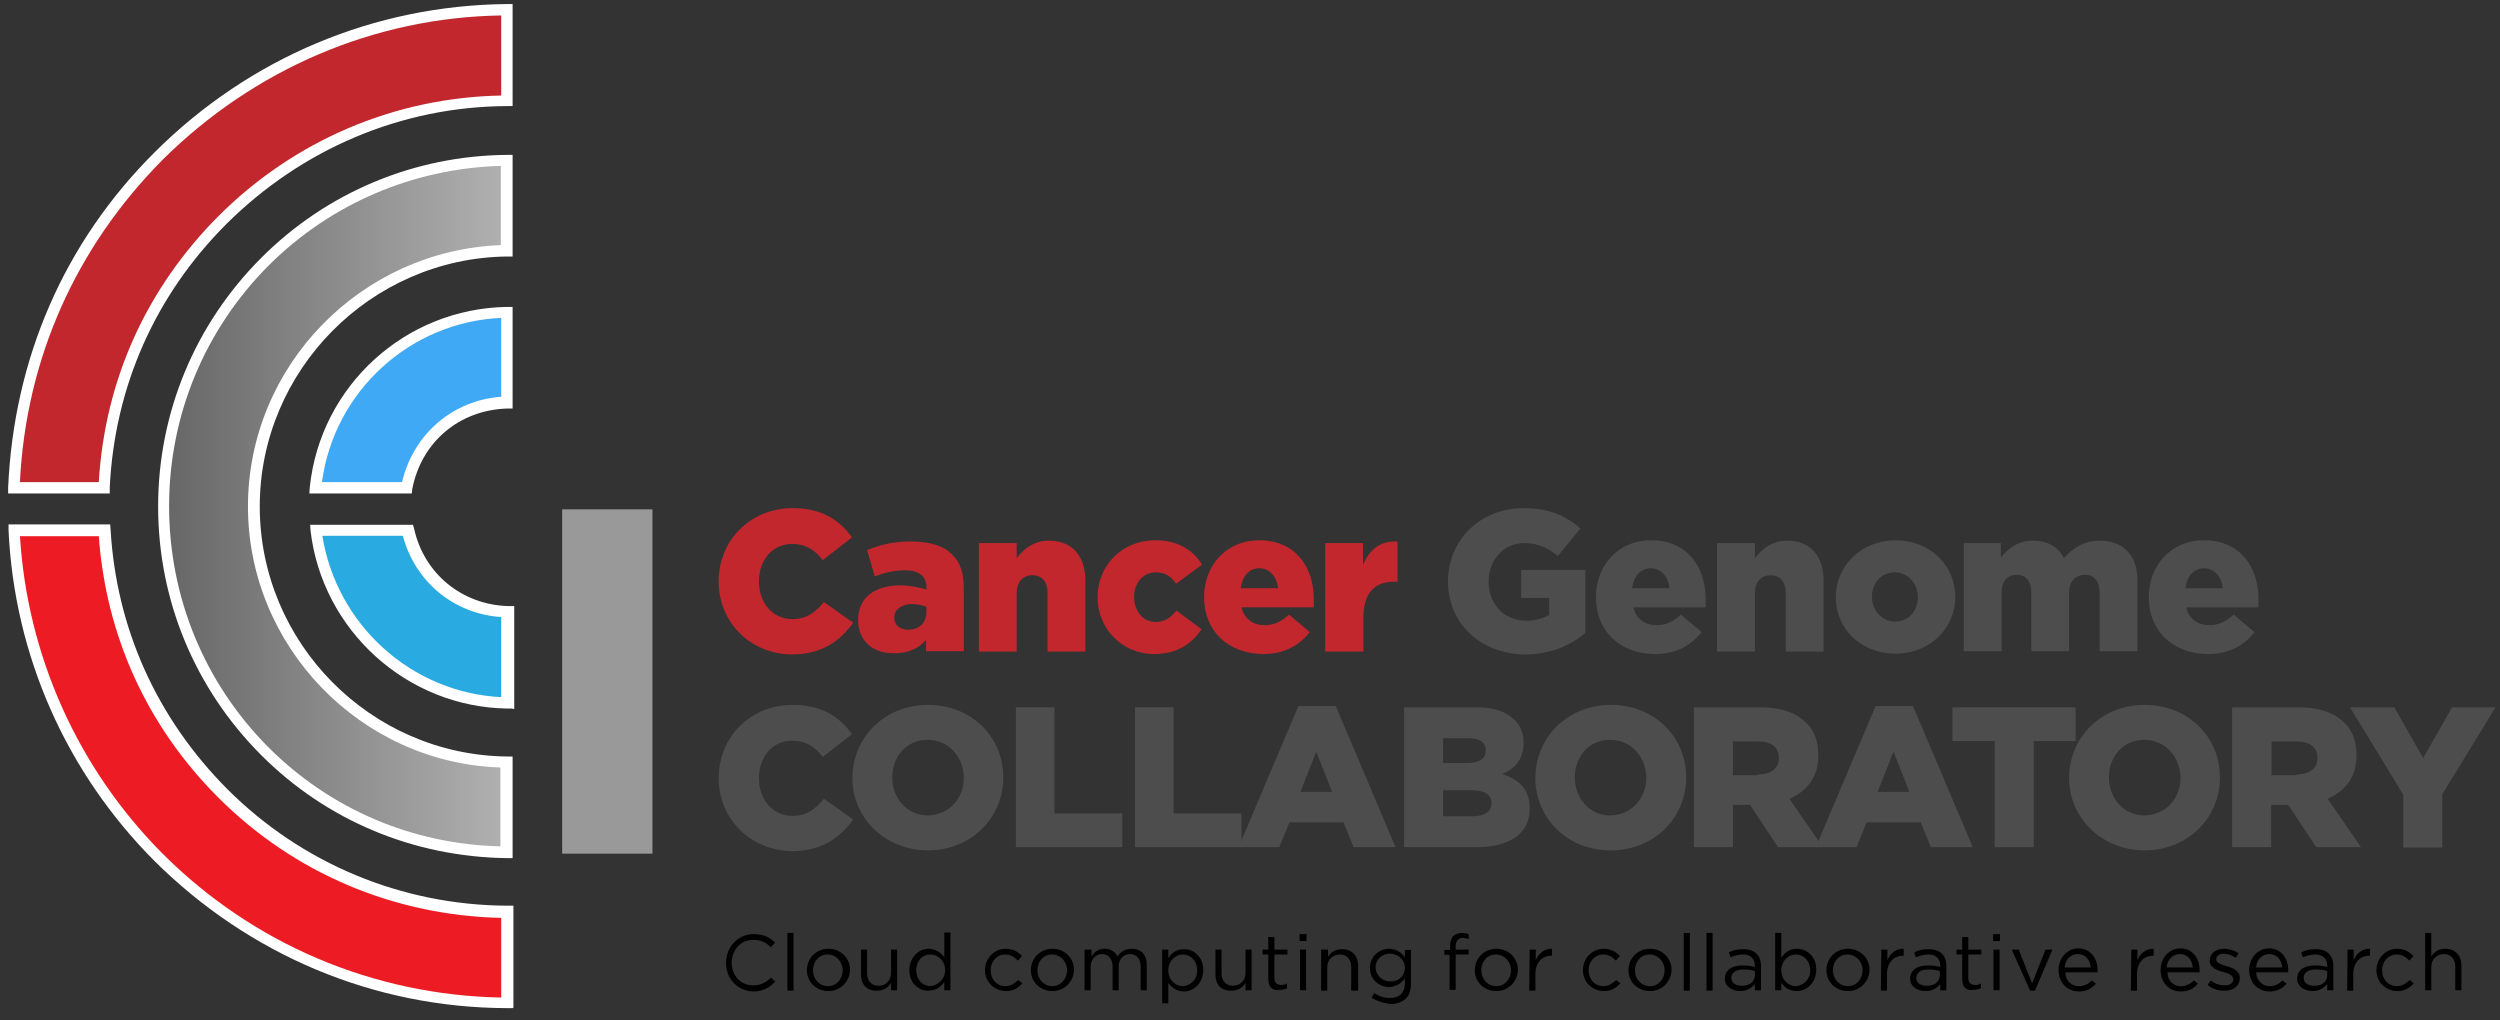 <?xml version="1.0" encoding="utf-8"?>
<!-- Generator: Adobe Illustrator 16.0.0, SVG Export Plug-In . SVG Version: 6.00 Build 0)  -->
<!DOCTYPE svg PUBLIC "-//W3C//DTD SVG 1.1//EN" "http://www.w3.org/Graphics/SVG/1.1/DTD/svg11.dtd">
<svg version="1.1" id="Layer_1" xmlns="http://www.w3.org/2000/svg" xmlns:xlink="http://www.w3.org/1999/xlink" x="0px" y="0px"
	 width="615px" height="251px" viewBox="0 164.5 615 251" enable-background="new 0 164.5 615 251" xml:space="preserve">
<rect x="0" y="164.5" width="615" height="251" fill="#333333" stroke="none"/>
<g>
	<g>
		<path d="M178.6,401.4L178.6,401.4c0-3.9,2.9-7.1,6.8-7.1c2.5,0,3.9,0.8,5.3,2.1l-1.1,1.1c-1.1-1.1-2.4-1.8-4.3-1.8
			c-3.1,0-5.3,2.5-5.3,5.6l0,0c0,3.2,2.2,5.6,5.3,5.6c1.8,0,3.1-0.7,4.4-1.9l1,1c-1.4,1.4-2.9,2.4-5.4,2.4
			C181.5,408.3,178.6,405.3,178.6,401.4z"/>
		<path d="M193.7,394h1.5v14.2h-1.5V394z"/>
		<path d="M198.5,403.2L198.5,403.2c0-2.9,2.2-5.3,5.3-5.3c3.1,0,5.3,2.4,5.3,5.1l0,0c0,2.8-2.2,5.3-5.3,5.3
			C200.7,408.3,198.5,406,198.5,403.2z M207.3,403.2L207.3,403.2c0-2.2-1.7-3.9-3.7-3.9c-2.2,0-3.6,1.8-3.6,3.9l0,0
			c0,2.1,1.5,3.9,3.7,3.9C205.8,407.1,207.3,405.3,207.3,403.2z"/>
		<path d="M211.8,404.3v-6.2h1.5v5.8c0,1.8,1,3.1,2.8,3.1c1.7,0,3.1-1.2,3.1-3.2v-5.7h1.5v10h-1.5v-1.8c-0.7,1.1-1.7,1.9-3.5,1.9
			C213.3,408.3,211.8,406.7,211.8,404.3z"/>
		<path d="M223.7,403.2L223.7,403.2c0-3.3,2.4-5.3,4.7-5.3c1.8,0,3.1,1,3.9,2.1v-6.1h1.5v14.2h-1.5V406c-0.8,1.2-1.9,2.2-3.9,2.2
			C226.1,408.3,223.7,406.4,223.7,403.2z M232.5,403.2L232.5,403.2c0-2.4-1.8-3.9-3.6-3.9c-1.9,0-3.5,1.4-3.5,3.9l0,0
			c0,2.4,1.7,3.9,3.5,3.9C230.7,406.9,232.5,405.4,232.5,403.2z"/>
		<path d="M242.3,403.2L242.3,403.2c0-2.9,2.2-5.3,5.1-5.3c1.9,0,3.1,0.8,4,1.8l-1,1.1c-0.8-0.8-1.7-1.5-3.1-1.5
			c-2.1,0-3.6,1.7-3.6,3.9l0,0c0,2.2,1.5,3.9,3.7,3.9c1.2,0,2.2-0.7,3.1-1.5l1,0.8c-1,1.1-2.2,1.9-4,1.9
			C244.6,408.3,242.3,406,242.3,403.2z"/>
		<path d="M253.6,403.2L253.6,403.2c0-2.9,2.2-5.3,5.3-5.3s5.3,2.4,5.3,5.1l0,0c0,2.8-2.2,5.3-5.3,5.3S253.6,406,253.6,403.2z
			 M262.5,403.2L262.5,403.2c0-2.2-1.7-3.9-3.7-3.9c-2.2,0-3.6,1.8-3.6,3.9l0,0c0,2.1,1.5,3.9,3.7,3.9
			C260.9,407.1,262.5,405.3,262.5,403.2z"/>
		<path d="M267,398.1h1.5v1.7c0.7-1,1.5-1.9,3.2-1.9c1.7,0,2.6,0.8,3.2,1.9c0.7-1.1,1.8-1.9,3.5-1.9c2.4,0,3.7,1.5,3.7,4v6.2h-1.5
			v-5.8c0-1.9-1-3.1-2.6-3.1c-1.5,0-2.8,1.1-2.8,3.1v5.8h-1.5v-5.8c0-1.9-1-3.1-2.6-3.1c-1.5,0-2.8,1.2-2.8,3.2v5.7h-1.5v-10H267
			L267,398.1z"/>
		<path d="M285.9,398.1h1.5v2.1c0.8-1.2,1.9-2.2,3.9-2.2c2.4,0,4.7,1.9,4.7,5.1l0,0c0,3.3-2.4,5.3-4.7,5.3c-1.8,0-3.1-1-3.9-2.1v5
			h-1.5V398.1z M294.5,403.2L294.5,403.2c0-2.4-1.7-3.9-3.5-3.9s-3.6,1.5-3.6,3.9l0,0c0,2.4,1.8,3.9,3.6,3.9
			C292.9,406.9,294.5,405.6,294.5,403.2z"/>
		<path d="M299,404.3v-6.2h1.5v5.8c0,1.8,1,3.1,2.8,3.1c1.7,0,3.1-1.2,3.1-3.2v-5.7h1.5v10h-1.5v-1.8c-0.7,1.1-1.7,1.9-3.5,1.9
			C300.4,408.3,299,406.7,299,404.3z"/>
		<path d="M312,405.4v-6.1h-1.4v-1.2h1.4V395h1.5v3.1h3.2v1.2h-3.2v5.8c0,1.2,0.7,1.7,1.7,1.7c0.6,0,1-0.1,1.4-0.4v1.2
			c-0.6,0.3-1.1,0.4-1.8,0.4C313.3,408.3,312,407.5,312,405.4z"/>
		<path d="M319.7,394.3h1.7v1.7h-1.7V394.3z M319.8,398.1h1.5v10h-1.5V398.1z"/>
		<path d="M325.2,398.1h1.5v1.8c0.7-1.1,1.7-1.9,3.5-1.9c2.4,0,3.9,1.7,3.9,4v6.2h-1.7v-5.8c0-1.8-1-3.1-2.8-3.1
			c-1.7,0-3.1,1.2-3.1,3.2v5.7H325v-10.1H325.2z"/>
		<path d="M337.4,409.9l0.7-1.1c1.1,0.8,2.4,1.2,3.9,1.2c2.2,0,3.6-1.2,3.6-3.6v-1.2c-0.8,1.1-2.1,2.1-3.9,2.1
			c-2.4,0-4.7-1.8-4.7-4.7l0,0c0-2.9,2.4-4.7,4.7-4.7c1.9,0,3.1,1,3.9,2.1v-1.8h1.5v8.3c0,1.5-0.4,2.8-1.2,3.6
			c-0.8,0.8-2.2,1.4-3.9,1.4C340.2,411.2,338.7,410.8,337.4,409.9z M345.6,402.6L345.6,402.6c0-2.1-1.8-3.5-3.7-3.5
			c-1.9,0-3.5,1.4-3.5,3.3l0,0c0,2.1,1.7,3.5,3.5,3.5C343.8,406.1,345.6,404.7,345.6,402.6z"/>
		<path d="M356.7,399.4h-1.4v-1.2h1.4v-0.8c0-1.1,0.3-2.1,0.8-2.6s1.2-0.8,2.1-0.8c0.7,0,1.1,0.1,1.7,0.3v1.2
			c-0.6-0.1-1-0.3-1.4-0.3c-1.1,0-1.8,0.7-1.8,2.1v0.8h3.2v1.2h-3.2v8.7h-1.5v-8.6H356.7z"/>
		<path d="M362.8,403.2L362.8,403.2c0-2.9,2.2-5.3,5.3-5.3c3.1,0,5.3,2.4,5.3,5.1l0,0c0,2.8-2.2,5.3-5.3,5.3
			C365,408.3,362.8,406,362.8,403.2z M371.7,403.2L371.7,403.2c0-2.2-1.7-3.9-3.7-3.9c-2.2,0-3.6,1.8-3.6,3.9l0,0
			c0,2.1,1.5,3.9,3.7,3.9C370.2,407.1,371.7,405.3,371.7,403.2z"/>
		<path d="M376.3,398.1h1.5v2.6c0.7-1.7,2.2-2.9,4-2.8v1.7h-0.1c-2.2,0-4,1.5-4,4.6v4h-1.5L376.3,398.1L376.3,398.1L376.3,398.1z"/>
		<path d="M389.4,403.2L389.4,403.2c0-2.9,2.2-5.3,5.1-5.3c1.9,0,3.1,0.8,4,1.8l-1,1.1c-0.8-0.8-1.7-1.5-3.1-1.5
			c-2.1,0-3.6,1.7-3.6,3.9l0,0c0,2.2,1.5,3.9,3.7,3.9c1.2,0,2.2-0.7,3.1-1.5l1,0.8c-1,1.1-2.2,1.9-4,1.9
			C391.6,408.3,389.4,406,389.4,403.2z"/>
		<path d="M400.6,403.2L400.6,403.2c0-2.9,2.2-5.3,5.3-5.3c3.1,0,5.3,2.4,5.3,5.1l0,0c0,2.8-2.2,5.3-5.3,5.3
			C402.8,408.3,400.6,406,400.6,403.2z M409.5,403.2L409.5,403.2c0-2.2-1.7-3.9-3.7-3.9c-2.2,0-3.6,1.8-3.6,3.9l0,0
			c0,2.1,1.5,3.9,3.7,3.9C408,407.1,409.5,405.3,409.5,403.2z"/>
		<path d="M414.2,394h1.5v14.2h-1.5V394z"/>
		<path d="M419.8,394h1.5v14.2h-1.5V394z"/>
		<path d="M424.3,405.3L424.3,405.3c0-2.2,1.8-3.3,4.3-3.3c1.2,0,2.2,0.1,3.1,0.4v-0.3c0-1.8-1.1-2.8-2.9-2.8
			c-1.2,0-2.1,0.3-3.1,0.7l-0.4-1.2c1.1-0.6,2.2-0.8,3.6-0.8c1.4,0,2.5,0.4,3.2,1.1c0.7,0.7,1.1,1.7,1.1,2.9v6.1h-1.5v-1.5
			c-0.7,0.8-1.8,1.7-3.6,1.7C426.2,408.3,424.3,407.2,424.3,405.3z M431.7,404.4v-1c-0.7-0.3-1.7-0.4-2.9-0.4
			c-1.8,0-2.9,0.8-2.9,2.1l0,0c0,1.2,1.1,1.9,2.5,1.9C430.2,407.1,431.7,406.1,431.7,404.4z"/>
		<path d="M438.2,406.2v1.9h-1.5V394h1.5v6.1c0.8-1.2,1.9-2.2,3.9-2.2c2.4,0,4.7,1.9,4.7,5.1l0,0c0,3.3-2.4,5.3-4.7,5.3
			C440.2,408.3,438.9,407.4,438.2,406.2z M445.3,403.2L445.3,403.2c0-2.4-1.7-3.9-3.5-3.9s-3.6,1.5-3.6,3.9l0,0
			c0,2.4,1.8,3.9,3.6,3.9C443.6,406.9,445.3,405.6,445.3,403.2z"/>
		<path d="M449.3,403.2L449.3,403.2c0-2.9,2.2-5.3,5.3-5.3c3.1,0,5.3,2.4,5.3,5.1l0,0c0,2.8-2.2,5.3-5.3,5.3
			C451.5,408.3,449.3,406,449.3,403.2z M458.2,403.2L458.2,403.2c0-2.2-1.7-3.9-3.7-3.9c-2.2,0-3.6,1.8-3.6,3.9l0,0
			c0,2.1,1.5,3.9,3.7,3.9C456.7,407.1,458.2,405.3,458.2,403.2z"/>
		<path d="M462.8,398.1h1.5v2.6c0.7-1.7,2.2-2.9,4-2.8v1.7h-0.1c-2.2,0-4,1.5-4,4.6v4h-1.5L462.8,398.1L462.8,398.1L462.8,398.1z"/>
		<path d="M469.9,405.3L469.9,405.3c0-2.2,1.8-3.3,4.3-3.3c1.2,0,2.2,0.1,3.1,0.4v-0.3c0-1.8-1.1-2.8-2.9-2.8
			c-1.2,0-2.1,0.3-3.1,0.7l-0.4-1.2c1.1-0.6,2.2-0.8,3.6-0.8s2.5,0.4,3.2,1.1c0.7,0.7,1.1,1.7,1.1,2.9v6.1h-1.5v-1.5
			c-0.7,0.8-1.8,1.7-3.6,1.7C471.7,408.3,469.9,407.2,469.9,405.3z M477.2,404.4v-1c-0.7-0.3-1.7-0.4-2.9-0.4
			c-1.8,0-2.9,0.8-2.9,2.1l0,0c0,1.2,1.1,1.9,2.5,1.9C475.7,407.1,477.2,406.1,477.2,404.4z"/>
		<path d="M482.7,405.4v-6.1h-1.4v-1.2h1.4V395h1.5v3.1h3.2v1.2h-3.2v5.8c0,1.2,0.7,1.7,1.7,1.7c0.6,0,1-0.1,1.4-0.4v1.2
			c-0.6,0.3-1.1,0.4-1.8,0.4C483.9,408.3,482.7,407.5,482.7,405.4z"/>
		<path d="M490.3,394.3h1.7v1.7h-1.7V394.3z M490.4,398.1h1.5v10h-1.5V398.1z"/>
		<path d="M494.9,398.1h1.7l3.3,8.3l3.3-8.3h1.7l-4.3,10.1h-1.2L494.9,398.1z"/>
		<path d="M511.4,407.1c1.4,0,2.4-0.6,3.2-1.4l1,0.8c-1,1.1-2.2,1.9-4.2,1.9c-2.8,0-5-2.1-5-5.3c0-2.9,2.1-5.3,4.9-5.3
			c2.9,0,4.7,2.4,4.7,5.3c0,0.1,0,0.3,0,0.6h-7.9C508.1,405.8,509.6,407.1,511.4,407.1z M514.3,402.5c-0.1-1.8-1.2-3.3-3.2-3.3
			c-1.7,0-3.1,1.4-3.2,3.3H514.3z"/>
		<path d="M524.3,398.1h1.5v2.6c0.7-1.7,2.2-2.9,4-2.8v1.7h-0.1c-2.2,0-4,1.5-4,4.6v4h-1.5L524.3,398.1L524.3,398.1L524.3,398.1z"/>
		<path d="M536.5,407.1c1.4,0,2.4-0.6,3.2-1.4l1,0.8c-1,1.1-2.2,1.9-4.2,1.9c-2.8,0-5-2.1-5-5.3c0-2.9,2.1-5.3,4.9-5.3
			c2.9,0,4.7,2.4,4.7,5.3c0,0.1,0,0.3,0,0.6h-7.9C533.2,405.8,534.7,407.1,536.5,407.1z M539.4,402.5c-0.1-1.8-1.2-3.3-3.2-3.3
			c-1.7,0-3.1,1.4-3.2,3.3H539.4z"/>
		<path d="M543.1,406.8l0.7-1.1c1.1,0.8,2.2,1.2,3.5,1.2s2.1-0.6,2.1-1.5l0,0c0-1-1.2-1.4-2.5-1.8c-1.5-0.4-3.3-1-3.3-2.8l0,0
			c0-1.7,1.4-2.9,3.5-2.9c1.2,0,2.6,0.4,3.6,1.1l-0.7,1.1c-1-0.6-1.9-1-2.9-1c-1.2,0-1.9,0.6-1.9,1.4l0,0c0,1,1.2,1.2,2.6,1.7
			c1.5,0.4,3.2,1.1,3.2,2.9l0,0c0,1.9-1.5,3.1-3.6,3.1C545.8,408.3,544.2,407.8,543.1,406.8z"/>
		<path d="M558.3,407.1c1.4,0,2.4-0.6,3.2-1.4l1,0.8c-1,1.1-2.2,1.9-4.2,1.9c-2.8,0-5-2.1-5-5.3c0-2.9,2.1-5.3,4.9-5.3
			c2.9,0,4.7,2.4,4.7,5.3c0,0.1,0,0.3,0,0.6H555C555.1,405.8,556.7,407.1,558.3,407.1z M561.4,402.5c-0.1-1.8-1.2-3.3-3.2-3.3
			c-1.7,0-3.1,1.4-3.2,3.3H561.4z"/>
		<path d="M565.1,405.3L565.1,405.3c0-2.2,1.8-3.3,4.3-3.3c1.2,0,2.2,0.1,3.1,0.4v-0.3c0-1.8-1.1-2.8-2.9-2.8
			c-1.2,0-2.1,0.3-3.1,0.7l-0.4-1.2c1.1-0.6,2.2-0.8,3.6-0.8c1.4,0,2.5,0.4,3.2,1.1c0.7,0.7,1.1,1.7,1.1,2.9v6.1h-1.5v-1.5
			c-0.7,0.8-1.8,1.7-3.6,1.7C566.9,408.3,565.1,407.2,565.1,405.3z M572.5,404.4v-1c-0.7-0.3-1.7-0.4-2.9-0.4
			c-1.8,0-2.9,0.8-2.9,2.1l0,0c0,1.2,1.1,1.9,2.5,1.9C571,407.1,572.5,406.1,572.5,404.4z"/>
		<path d="M577.5,398.1h1.5v2.6c0.7-1.7,2.2-2.9,4-2.8v1.7h-0.1c-2.2,0-4,1.5-4,4.6v4h-1.5L577.5,398.1L577.5,398.1L577.5,398.1z"/>
		<path d="M584.6,403.2L584.6,403.2c0-2.9,2.2-5.3,5.1-5.3c1.9,0,3.1,0.8,4,1.8l-1,1.1c-0.8-0.8-1.7-1.5-3.1-1.5
			c-2.1,0-3.6,1.7-3.6,3.9l0,0c0,2.2,1.5,3.9,3.7,3.9c1.2,0,2.2-0.7,3.1-1.5l1,0.8c-1,1.1-2.2,1.9-4,1.9
			C586.8,408.3,584.6,406,584.6,403.2z"/>
		<path d="M596.6,394h1.5v5.8c0.7-1.1,1.7-1.9,3.5-1.9c2.4,0,3.9,1.7,3.9,4v6.2H604v-5.8c0-1.8-1-3.1-2.8-3.1
			c-1.7,0-3.1,1.2-3.1,3.2v5.7h-1.5V394L596.6,394z"/>
	</g>
	<g>
		<g>
			<rect x="138.3" y="289.8" fill="#999999" width="22.2" height="84.7"/>
		</g>
		<g>
			<path fill="#C1272D" d="M176.8,307.5L176.8,307.5c0-10.1,7.8-18,18.2-18c7.1,0,11.5,2.9,14.6,7.2l-7.2,5.6c-1.9-2.5-4.2-4-7.5-4
				c-4.9,0-8.2,4-8.2,9.2v0.1c0,5.1,3.3,9.2,8.2,9.2c3.6,0,5.7-1.7,7.8-4.2l7.2,5.1c-3.2,4.4-7.6,7.8-15.3,7.8
				C184.7,325.3,176.8,317.8,176.8,307.5z"/>
			<path fill="#C1272D" d="M211.1,317L211.1,317c0-5.6,4.2-8.5,10.4-8.5c2.5,0,4.9,0.6,6.4,1v-0.4c0-2.8-1.7-4.3-5.3-4.3
				c-2.8,0-5,0.6-7.4,1.5l-1.9-6.5c3.1-1.2,6.2-2.1,10.8-2.1c4.7,0,8.1,1.1,10.1,3.2c2.1,1.9,2.9,4.7,2.9,8.5v15.3h-9.3v-2.8
				c-1.8,2.1-4.3,3.3-7.8,3.3C215,325.3,211.1,322.4,211.1,317z M227.9,315v-1.2c-1-0.4-2.2-0.7-3.6-0.7c-2.6,0-4.3,1.4-4.3,3.3v0.1
				c0,1.8,1.4,2.9,3.3,2.9C226.1,319.5,227.9,317.7,227.9,315z"/>
			<path fill="#C1272D" d="M240.8,298.1h9.3v3.7c1.7-2.2,4.2-4.3,7.9-4.3c5.7,0,9,3.7,9,9.9v17.4h-9.3v-14.4c0-2.9-1.5-4.4-3.7-4.4
				s-3.9,1.5-3.9,4.4v14.4h-9.3V298.1z"/>
			<path fill="#C1272D" d="M270,311.4L270,311.4c0-7.6,5.8-14,14.3-14c5.4,0,9.2,2.4,11.4,6l-6.4,4.7c-1.2-1.8-2.6-2.8-5-2.8
				c-3.1,0-5.3,2.6-5.3,6v0.1c0,3.5,2.2,6.1,5.3,6.1c2.2,0,3.6-1,5.1-2.8l6.2,4.6c-2.5,3.6-6,6.1-11.8,6.1
				C275.9,325.3,270,319.1,270,311.4z"/>
			<path fill="#C1272D" d="M296.2,311.4L296.2,311.4c0-7.9,5.6-14,13.5-14c9.2,0,13.5,6.8,13.5,14.6c0,0.6,0,1.2,0,1.9h-17.8
				c0.7,2.9,2.9,4.4,5.7,4.4c2.2,0,4-0.8,6-2.6l5.1,4.3c-2.5,3.2-6.2,5.4-11.5,5.4C302.2,325.3,296.2,319.8,296.2,311.4z
				 M314.4,309.2c-0.3-2.9-2.1-4.9-4.6-4.9s-4.2,1.9-4.6,4.9H314.4z"/>
			<path fill="#C1272D" d="M326,298.1h9.3v5.4c1.5-3.6,4-6,8.5-5.8v9.9H343c-4.9,0-7.6,2.8-7.6,8.9v8.3H326V298.1z"/>
			<path fill="#4D4D4D" d="M356.2,307.5L356.2,307.5c0-10.1,7.9-18,18.6-18c6.1,0,10.3,1.8,14,5l-5.6,6.8c-2.5-2.1-4.9-3.2-8.3-3.2
				c-5,0-8.7,4.2-8.7,9.4v0.1c0,5.6,3.9,9.6,9.3,9.6c2.4,0,4-0.6,5.6-1.4v-4.2h-6.9v-6.9H390v15.5c-3.6,3.1-8.7,5.3-15,5.3
				C364.2,325.3,356.2,317.9,356.2,307.5z"/>
			<path fill="#4D4D4D" d="M392.6,311.4L392.6,311.4c0-7.9,5.6-14,13.5-14c9.2,0,13.5,6.8,13.5,14.6c0,0.6,0,1.2,0,1.9h-17.8
				c0.7,2.9,2.9,4.4,5.7,4.4c2.2,0,4-0.8,6-2.6l5.1,4.3c-2.5,3.2-6.2,5.4-11.5,5.4C398.5,325.3,392.6,319.8,392.6,311.4z
				 M410.7,309.2c-0.3-2.9-2.1-4.9-4.6-4.9s-4.2,1.9-4.6,4.9H410.7z"/>
			<path fill="#4D4D4D" d="M422.4,298.1h9.3v3.7c1.7-2.2,4.2-4.3,7.9-4.3c5.7,0,9,3.7,9,9.9v17.4h-9.3v-14.4c0-2.9-1.5-4.4-3.7-4.4
				c-2.2,0-3.9,1.5-3.9,4.4v14.4h-9.3V298.1z"/>
			<path fill="#4D4D4D" d="M451.6,311.4L451.6,311.4c0-7.6,6.2-14,14.7-14s14.7,6.2,14.7,13.9v0.1c0,7.6-6.2,13.9-14.7,13.9
				C457.7,325.3,451.6,319.1,451.6,311.4z M471.8,311.4L471.8,311.4c0-3.3-2.4-6.1-5.7-6.1c-3.3,0-5.6,2.6-5.6,6v0.1
				c0,3.2,2.4,6,5.7,6C469.7,317.4,471.8,314.6,471.8,311.4z"/>
			<path fill="#4D4D4D" d="M482.9,298.1h9.3v3.6c1.7-2.2,4.2-4.2,7.9-4.2c3.6,0,6.2,1.5,7.6,4.3c2.4-2.6,5-4.3,8.9-4.3
				c5.7,0,9.2,3.6,9.2,9.7v17.5h-9.3v-14.4c0-2.9-1.4-4.4-3.6-4.4c-2.2,0-3.9,1.5-3.9,4.4v14.4h-9.3v-14.4c0-2.9-1.4-4.4-3.6-4.4
				c-2.2,0-3.7,1.5-3.7,4.4v14.4h-9.3V298L482.9,298.1L482.9,298.1z"/>
			<path fill="#4D4D4D" d="M528.6,311.4L528.6,311.4c0-7.9,5.6-14,13.5-14c9.2,0,13.5,6.8,13.5,14.6c0,0.6,0,1.2,0,1.9h-17.8
				c0.7,2.9,2.9,4.4,5.7,4.4c2.2,0,4-0.8,6-2.6l5.1,4.3c-2.5,3.2-6.2,5.4-11.5,5.4C534.6,325.3,528.6,319.8,528.6,311.4z
				 M546.8,309.2c-0.3-2.9-2.1-4.9-4.6-4.9s-4.2,1.9-4.6,4.9H546.8z"/>
			<path fill="#4D4D4D" d="M176.8,355.9L176.8,355.9c0-10.1,7.8-18,18.2-18c7.1,0,11.5,2.9,14.6,7.2l-7.2,5.6c-1.9-2.5-4.2-4-7.5-4
				c-4.9,0-8.2,4-8.2,9.2v0.1c0,5.1,3.3,9.2,8.2,9.2c3.6,0,5.7-1.7,7.8-4.2l7.2,5.1c-3.2,4.4-7.6,7.8-15.3,7.8
				C184.7,373.6,176.8,366.1,176.8,355.9z"/>
			<path fill="#4D4D4D" d="M209.7,355.9L209.7,355.9c0-10,7.9-18,18.6-18c10.7,0,18.5,7.9,18.5,17.8v0.1c0,9.9-7.9,17.9-18.6,17.9
				C217.6,373.6,209.7,365.7,209.7,355.9z M237.1,355.9L237.1,355.9c0-5-3.6-9.4-8.9-9.4c-5.3,0-8.7,4.2-8.7,9.2v0.1
				c0,5,3.6,9.3,8.7,9.3C233.6,365,237.1,360.8,237.1,355.9z"/>
			<path fill="#4D4D4D" d="M249.8,338.5h9.6v26.1h16.7v8.3h-26.2v-34.4H249.8z"/>
			<path fill="#4D4D4D" d="M279.1,338.5h9.6v26.1h16.7v8.3h-26.2v-34.4H279.1z"/>
			<path fill="#4D4D4D" d="M319.4,338.2h9.2l14.7,34.7H333l-2.5-6.1h-13.3l-2.5,6.1h-10L319.4,338.2z M327.7,359.3l-3.9-9.9
				l-3.9,9.9H327.7z"/>
			<path fill="#4D4D4D" d="M345.6,338.5h17.6c4.3,0,7.4,1.1,9.4,3.1c1.4,1.4,2.2,3.2,2.2,5.6v0.1c0,4-2.2,6.4-5.3,7.6
				c4.2,1.4,6.8,3.7,6.8,8.5v0.1c0,6-4.9,9.4-13.1,9.4h-17.8v-34.4H345.6z M360.9,352.2c2.9,0,4.6-1,4.6-3.1V349
				c0-1.8-1.5-2.9-4.3-2.9H355v6.1H360.9L360.9,352.2z M362.3,365.3c2.9,0,4.6-1.1,4.6-3.2V362c0-1.8-1.5-3.1-4.7-3.1H355v6.4H362.3
				z"/>
			<path fill="#4D4D4D" d="M377.7,355.9L377.7,355.9c0-10,7.9-18,18.6-18s18.5,7.9,18.5,17.8v0.1c0,9.9-7.9,17.9-18.6,17.9
				S377.7,365.7,377.7,355.9z M405,355.9L405,355.9c0-5-3.6-9.4-8.9-9.4c-5.3,0-8.7,4.2-8.7,9.2v0.1c0,5,3.6,9.3,8.7,9.3
				C401.4,365,405,360.8,405,355.9z"/>
			<path fill="#4D4D4D" d="M416.7,338.5H433c5.3,0,8.9,1.4,11.2,3.7c2.1,1.9,3.1,4.6,3.1,8.1v0.1c0,5.3-2.8,8.7-7.1,10.6l8.2,11.9
				h-11l-6.9-10.4h-4.2v10.4h-9.6V338.5L416.7,338.5z M432.5,355c3.2,0,5.1-1.5,5.1-4v-0.1c0-2.6-1.9-4-5.1-4h-6.2v8.3h6.2V355z"/>
			<path fill="#4D4D4D" d="M461.4,338.2h9.2l14.7,34.7H475l-2.5-6.1h-13.3l-2.5,6.1h-10L461.4,338.2z M469.7,359.3l-3.9-9.9
				l-3.9,9.9H469.7z"/>
			<path fill="#4D4D4D" d="M490.6,346.8h-10.3v-8.3h30.3v8.3h-10.3v26.1h-9.6v-26.1H490.6z"/>
			<path fill="#4D4D4D" d="M509,355.9L509,355.9c0-10,7.9-18,18.6-18c10.7,0,18.5,7.9,18.5,17.8v0.1c0,9.9-7.9,17.9-18.6,17.9
				C517,373.6,509,365.7,509,355.9z M536.4,355.9L536.4,355.9c0-5-3.6-9.4-8.9-9.4s-8.7,4.2-8.7,9.2v0.1c0,5,3.6,9.3,8.7,9.3
				C532.9,365,536.4,360.8,536.4,355.9z"/>
			<path fill="#4D4D4D" d="M549.2,338.5h16.2c5.3,0,8.9,1.4,11.2,3.7c2.1,1.9,3.1,4.6,3.1,8.1v0.1c0,5.3-2.8,8.7-7.1,10.6l8.2,11.9
				h-11l-6.9-10.4h-4.2v10.4h-9.6v-34.4H549.2z M565,355c3.2,0,5.1-1.5,5.1-4v-0.1c0-2.6-1.9-4-5.1-4h-6.2v8.3h6.2V355z"/>
			<path fill="#4D4D4D" d="M591.2,360l-13.1-21.5H589l7.1,12.5l7.1-12.5h10.7l-13.1,21.4V373h-9.6V360z"/>
		</g>
		<g>
			<path fill="#C1272D" d="M39.1,203c-21.8,21.8-34.4,50.1-35.7,81.5h22.2c1.2-25.4,11.5-48.2,29.2-65.8
				c18.6-18.6,43.6-29.2,70-29.4v-22.4C92.4,167.2,62,180.1,39.1,203z"/>
			<path fill="#FFFFFF" d="M27,285.9H2v-1.4c1.4-31.7,13.7-60.3,36.1-82.6c23.3-23.2,54-36.1,86.6-36.4h1.4v25.1h-1.4
				c-26,0.1-50.5,10.6-69,29c-17.5,17.5-27.5,40-28.7,64.8V285.9z M4.9,283.1h19.4c1.5-25.1,11.7-47.6,29.4-65.4
				c18.6-18.6,43.3-29.2,69.6-29.7v-19.7C92,168.8,62.5,181.5,40,203.8C18.7,225.3,6.4,252.7,4.9,283.1z"/>
		</g>
		<g>
			<path fill="#ED1C24" d="M54.8,359.6c-17.5-17.5-27.6-40.1-29.2-64.7H3.4c1.4,30.5,14,58.9,35.7,80.5
				c22.9,22.9,53.3,35.5,85.7,35.8v-22.4C98.4,388.6,73.5,378.3,54.8,359.6z"/>
			<path fill="#FFFFFF" d="M126.1,412.5h-1.4c-32.8-0.1-63.4-13.1-86.6-36.1c-21.8-21.8-34.6-50.7-36-81.5v-1.4h25l0.1,1.2
				c1.4,24.4,11.4,46.5,28.7,63.9c18.3,18.3,42.9,28.6,69,28.7h1.4v25.1L126.1,412.5L126.1,412.5z M4.9,296.3
				c1.8,29.4,14.2,57.2,35.1,78.2c22.2,22.2,51.8,34.8,83.3,35.4v-19.6c-26.4-0.6-51-11-69.6-29.6c-17.5-17.5-27.6-39.7-29.4-64.3
				H4.9V296.3z"/>
		</g>
		<g>
			
				<linearGradient id="SVGID_1_" gradientUnits="userSpaceOnUse" x1="29.307" y1="-13.863" x2="91.721" y2="-13.863" gradientTransform="matrix(1.388 0 0 1.388 -0.389 308.448)">
				<stop  offset="0" style="stop-color:#666666"/>
				<stop  offset="1" style="stop-color:#B3B3B3"/>
			</linearGradient>
			<path fill="url(#SVGID_1_)" d="M62.5,289.1c0-34.4,27.9-62.5,62.2-62.9V204c-22.5,0.1-43.6,9-59.4,24.9
				c-16.1,16.1-25,37.5-25,60.3s8.9,44.2,24.9,60.3c15.8,15.8,37.1,24.7,59.4,24.9V352C90.4,351.5,62.5,323.5,62.5,289.1z"/>
			<path fill="#FFFFFF" d="M126.1,375.6h-1.4c-22.9-0.3-44.3-9.2-60.4-25.3c-16.4-16.4-25.4-38.2-25.4-61.2s9-44.8,25.4-61.2
				c16.1-16.1,37.6-25.1,60.4-25.3h1.4v25h-1.4c-33.5,0.4-60.8,28-60.8,61.5s27.2,61.1,60.8,61.5h1.4V375.6z M123.3,205.3
				c-21.5,0.6-41.8,9.2-57.1,24.4c-15.8,15.8-24.6,36.9-24.6,59.3s8.7,43.5,24.4,59.3c15.3,15.3,35.5,23.9,57.1,24.4v-19.4
				C88.8,352.2,61,323.6,61,289.1c0-34.6,27.8-63,62.2-64.3v-19.4h0.1V205.3z"/>
		</g>
		<g>
			<path fill="#29ABE2" d="M100.3,294.9H77.8c2.9,23.6,22.8,42.1,47.1,42.5v-22.5C112.8,314.6,102.9,306.6,100.3,294.9z"/>
			<path fill="#FFFFFF" d="M126.1,338.8h-1.4c-24.6-0.4-45.4-19.2-48.3-43.7l-0.1-1.5h25.3l0.3,1.1c2.5,11,11.8,18.6,23.2,18.9h1.4
				v25.3h-0.4V338.8z M79.3,296.3c3.5,21.9,21.9,38.6,44,39.7v-19.7c-11.7-0.8-21.2-8.7-24.2-20H79.3z"/>
		</g>
		<g>
			<path fill="#3FA9F5" d="M77.7,284.5h22.5c2.4-12.4,12.5-20.7,24.7-21.1v-22.2C100.3,241.6,80.2,260.2,77.7,284.5z"/>
			<path fill="#FFFFFF" d="M101.3,285.9H76.1l0.1-1.5c2.6-25,23.5-44,48.5-44.4h1.4v25h-1.4c-11.8,0.4-21.1,8.3-23.3,19.9
				L101.3,285.9z M79.2,283.1h19.7c2.8-11.8,12.4-20.1,24.4-21v-19.4C100.9,243.7,82.2,260.7,79.2,283.1z"/>
		</g>
	</g>
</g>
</svg>
